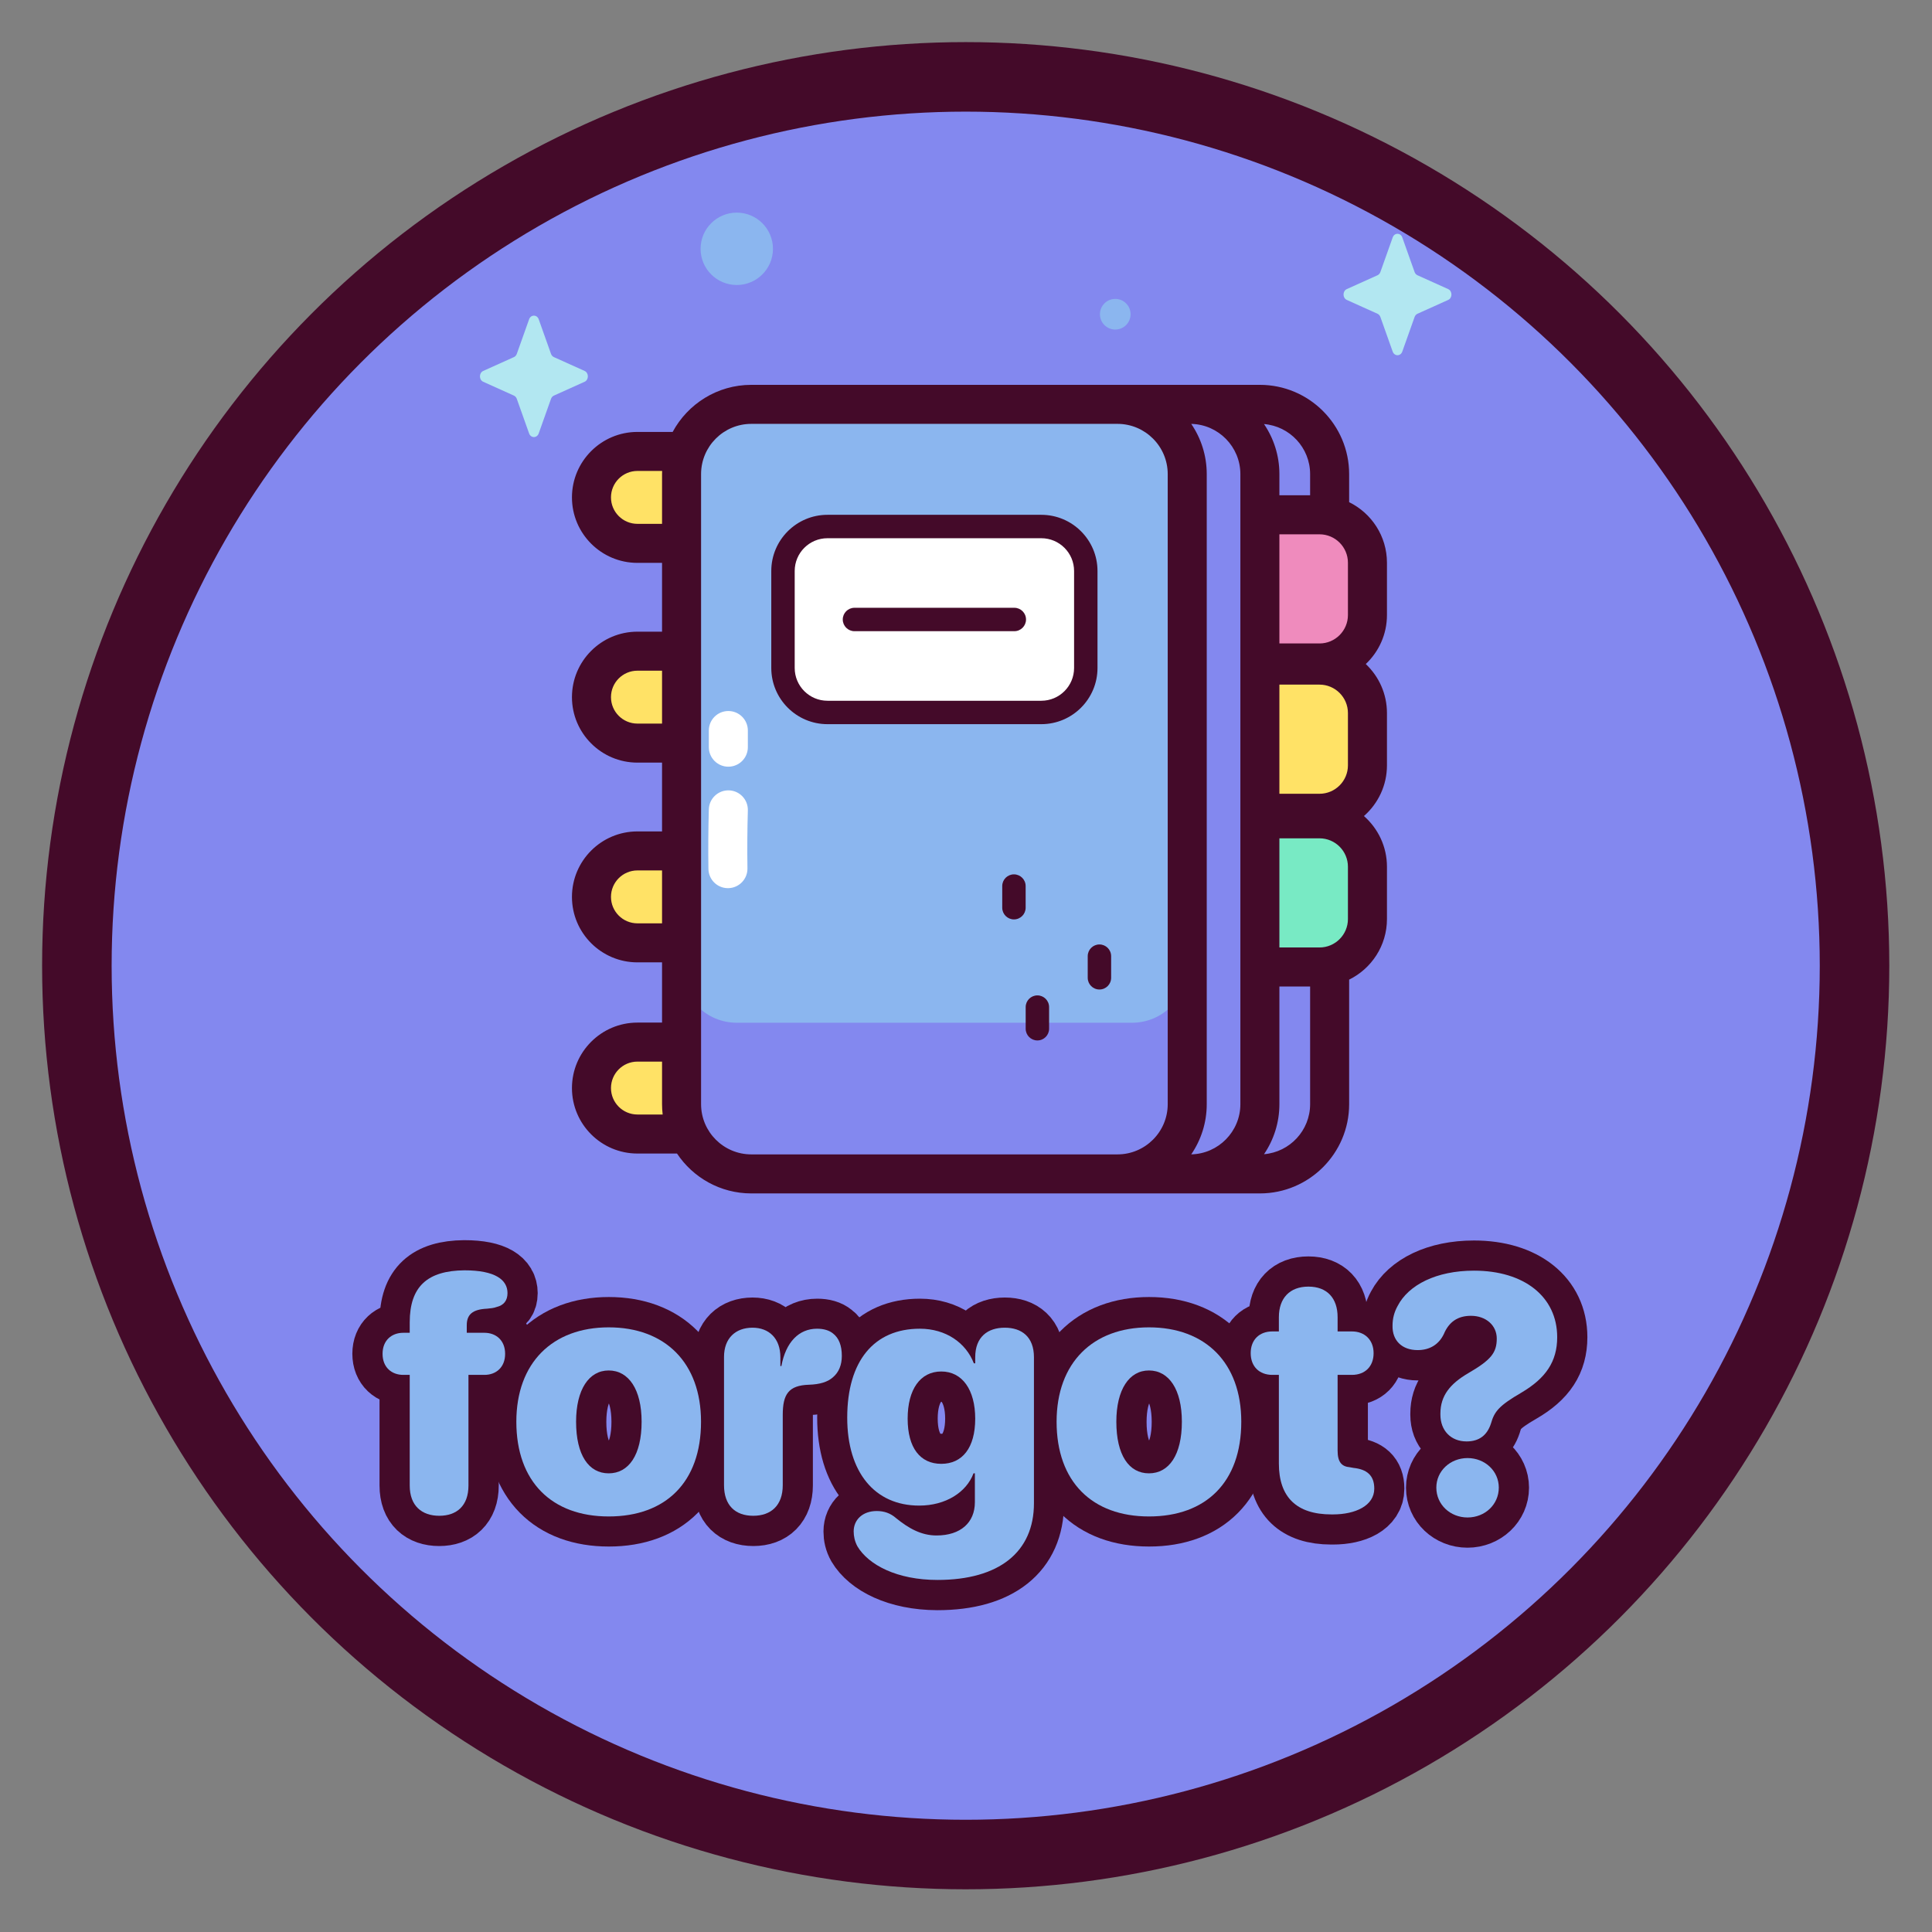 <?xml version="1.0" encoding="UTF-8" standalone="no"?><!DOCTYPE svg PUBLIC "-//W3C//DTD SVG 1.1//EN" "http://www.w3.org/Graphics/SVG/1.1/DTD/svg11.dtd"><svg width="100%" height="100%" viewBox="0 0 1067 1067" version="1.1" xmlns="http://www.w3.org/2000/svg" xmlns:xlink="http://www.w3.org/1999/xlink" xml:space="preserve" xmlns:serif="http://www.serif.com/" style="fill-rule:evenodd;clip-rule:evenodd;stroke-linecap:round;stroke-linejoin:round;stroke-miterlimit:1.5;"><rect x="0" y="0" width="1067" height="1067" fill="#808080" stroke="none"/><circle cx="533.333" cy="533.333" r="490.88" style="fill:#8388ef;stroke:#440a29;stroke-width:38.4px;"/><g transform="matrix(0.256,0,0,0.256,146.657,-5.943)"><path d="M374.665,3293.42c37.194,-0 63.301,-21.101 63.301,-65.446l-0,-238.896l34.332,0c25.034,0 44.703,-16.093 44.703,-45.419c0,-28.967 -19.669,-45.061 -44.703,-45.061l-37.909,0l0,-16.451c0,-22.888 11.802,-33.974 43.631,-35.762c7.868,-0.358 14.663,-1.431 20.385,-3.219c15.735,-4.291 23.603,-13.947 23.603,-30.398c0,-28.253 -26.107,-48.995 -93.341,-48.995c-78.678,0.715 -117.659,34.332 -117.659,112.295l-0,22.53l-13.948,0c-24.676,0 -44.703,16.094 -44.703,45.061c-0,29.326 20.027,45.419 44.703,45.419l13.948,0l-0,238.896c-0,44.345 26.107,65.446 63.657,65.446Z" style="fill:none;fill-rule:nonzero;stroke:#440a29;stroke-width:130.21px;stroke-linecap:butt;stroke-miterlimit:2;"/><path d="M740.519,3294.49c122.666,0 199.199,-74.029 199.199,-204.205c-0,-127.673 -77.606,-203.848 -199.199,-203.848c-120.878,0 -199.199,76.532 -199.199,203.848c0,129.819 76.532,204.205 199.199,204.205Zm-0,-92.983c-43.631,0 -70.453,-39.697 -70.453,-110.864c0,-70.096 27.537,-111.223 70.453,-111.223c43.273,0 70.81,41.127 70.81,111.223c0,71.167 -27.537,110.864 -70.81,110.864Z" style="fill:none;fill-rule:nonzero;stroke:#440a29;stroke-width:130.21px;stroke-linecap:butt;stroke-miterlimit:2;"/><path d="M1052.37,3293.42c38.624,-0 63.3,-22.889 63.3,-65.804l0,-151.992c0,-44.346 12.517,-63.658 56.148,-64.73c23.603,-1.073 41.485,-6.438 53.287,-17.167c11.801,-10.371 17.881,-25.391 17.881,-45.418c-0,-22.889 -6.437,-38.982 -18.954,-48.28c-8.226,-6.795 -19.67,-10.014 -33.975,-10.014c-38.981,0 -67.592,27.895 -77.248,80.467l-2.503,-0l-0,-19.312c-0,-41.128 -24.319,-63.658 -59.724,-63.658c-36.836,-0 -61.869,22.53 -61.869,63.3l-0,276.804c-0,42.915 24.676,65.804 63.657,65.804Z" style="fill:none;fill-rule:nonzero;stroke:#440a29;stroke-width:130.21px;stroke-linecap:butt;stroke-miterlimit:2;"/><path d="M1449.34,3431.82c133.038,-0 208.14,-60.082 208.14,-165.582l-0,-315.07c-0,-43.631 -26.107,-63.658 -62.585,-63.658c-36.478,-0 -64.016,20.027 -64.016,63.658l0,13.232l-2.503,-0c-17.524,-43.631 -60.082,-74.387 -116.587,-74.387c-99.42,0 -156.641,69.38 -156.641,191.331c0,118.017 59.009,189.901 154.853,189.901c57.221,-0 102.282,-28.253 117.66,-69.38l2.503,-0l0,62.227c0,43.988 -30.398,71.883 -82.612,71.883c-33.259,-0.357 -60.439,-15.378 -87.261,-37.908c-12.517,-10.729 -26.107,-15.378 -41.485,-15.378c-30.756,-0 -50.068,19.312 -50.068,44.346c0,10.371 2.146,21.1 8.226,31.828c23.961,40.412 85.473,72.599 172.376,72.957Zm8.583,-250.34c-45.776,0 -72.956,-35.048 -72.956,-97.99c0,-62.585 27.538,-101.209 72.956,-101.209c45.061,0 73.314,38.982 73.314,101.209c-0,62.942 -27.895,97.99 -73.314,97.99Z" style="fill:none;fill-rule:nonzero;stroke:#440a29;stroke-width:130.21px;stroke-linecap:butt;stroke-miterlimit:2;"/><path d="M1906.03,3294.49c122.666,0 199.199,-74.029 199.199,-204.205c-0,-127.673 -77.606,-203.848 -199.199,-203.848c-120.878,0 -199.199,76.532 -199.199,203.848c0,129.819 76.533,204.205 199.199,204.205Zm0,-92.983c-43.631,0 -70.453,-39.697 -70.453,-110.864c0,-70.096 27.538,-111.223 70.453,-111.223c43.273,0 70.81,41.127 70.81,111.223c0,71.167 -27.537,110.864 -70.81,110.864Z" style="fill:none;fill-rule:nonzero;stroke:#440a29;stroke-width:130.21px;stroke-linecap:butt;stroke-miterlimit:2;"/><path d="M2186.05,3180.77c-0,72.241 38.266,109.434 113.368,109.434l3.218,-0c48.995,-0 89.05,-18.597 89.05,-55.432c-0,-29.326 -16.451,-41.843 -44.704,-45.062l-7.868,-1.072c-17.881,-1.789 -26.106,-11.445 -26.106,-35.763l-0,-163.436l30.756,-0c28.252,-0 46.849,-18.597 46.849,-46.849c-0,-28.253 -18.597,-46.85 -46.849,-46.85l-30.756,0l-0,-31.113c-0,-41.127 -23.246,-65.804 -63.301,-65.804c-40.412,0 -63.657,24.677 -63.657,65.804l-0,31.113l-13.948,0c-28.252,0 -46.849,18.239 -46.849,46.85c-0,28.252 18.597,46.849 46.849,46.849l13.948,-0l-0,191.331Z" style="fill:none;fill-rule:nonzero;stroke:#440a29;stroke-width:130.21px;stroke-linecap:butt;stroke-miterlimit:2;"/><path d="M2591.24,3132.49c27.537,-0 44.346,-13.232 52.571,-38.266c7.153,-25.749 16.451,-38.624 65.446,-66.877c52.571,-30.398 77.248,-66.876 77.248,-119.447c-0,-86.904 -71.168,-143.409 -179.529,-143.409c-81.182,-0 -140.906,30.756 -164.867,75.817c-7.51,13.59 -11.086,27.537 -11.086,42.915c-0.358,32.187 21.1,52.929 54.717,52.929c25.034,0 45.419,-11.801 55.79,-35.047c11.086,-26.107 30.398,-39.339 59.008,-39.339c32.187,-0 55.433,20.384 55.433,49.352c-0,30.756 -12.517,46.134 -61.155,74.745c-38.981,22.172 -60.081,48.279 -60.081,87.261l-0,2.146c-0,33.974 22.173,57.22 56.505,57.22Zm1.788,164.509c37.193,-0 67.592,-28.253 67.592,-64.373c-0,-35.763 -30.399,-64.016 -67.592,-64.016c-37.551,0 -67.592,28.253 -67.592,64.016c0,36.12 30.041,64.373 67.592,64.373Z" style="fill:none;fill-rule:nonzero;stroke:#440a29;stroke-width:130.21px;stroke-linecap:butt;stroke-miterlimit:2;"/><g transform="matrix(732.422,0,0,732.422,248.78,3285.2)"><path d="M0.172,0.011c0.051,0 0.086,-0.029 0.086,-0.089l0,-0.326l0.047,-0c0.034,-0 0.061,-0.022 0.061,-0.062c0,-0.04 -0.027,-0.062 -0.061,-0.062l-0.052,0l0,-0.022c0,-0.032 0.017,-0.047 0.06,-0.049c0.011,-0.001 0.02,-0.002 0.028,-0.005c0.021,-0.005 0.032,-0.019 0.032,-0.041c0,-0.039 -0.036,-0.067 -0.127,-0.067c-0.108,0.001 -0.161,0.047 -0.161,0.153l-0,0.031l-0.019,0c-0.034,0 -0.061,0.022 -0.061,0.062c-0,0.04 0.027,0.062 0.061,0.062l0.019,-0l-0,0.326c-0,0.06 0.036,0.089 0.087,0.089Z" style="fill:#8bb6ef;fill-rule:nonzero;"/></g><g transform="matrix(732.422,0,0,732.422,522.723,3285.2)"><path d="M0.297,0.013c0.168,-0 0.272,-0.101 0.272,-0.279c0,-0.174 -0.106,-0.278 -0.272,-0.278c-0.165,-0 -0.272,0.104 -0.272,0.278c0,0.177 0.105,0.279 0.272,0.279Zm0,-0.127c-0.059,-0 -0.096,-0.054 -0.096,-0.152c0,-0.095 0.038,-0.151 0.096,-0.151c0.059,-0 0.097,0.056 0.097,0.151c0,0.098 -0.038,0.152 -0.097,0.152Z" style="fill:#8bb6ef;fill-rule:nonzero;"/></g><g transform="matrix(732.422,0,0,732.422,958.314,3285.2)"><path d="M0.128,0.011c0.053,0 0.087,-0.031 0.087,-0.09l-0,-0.207c-0,-0.061 0.017,-0.087 0.077,-0.089c0.032,-0.001 0.056,-0.008 0.072,-0.023c0.016,-0.014 0.025,-0.035 0.025,-0.062c-0,-0.031 -0.009,-0.053 -0.026,-0.066c-0.011,-0.009 -0.027,-0.014 -0.047,-0.014c-0.053,0 -0.092,0.039 -0.105,0.11l-0.003,0l-0,-0.026c-0,-0.056 -0.034,-0.087 -0.082,-0.087c-0.05,0 -0.084,0.031 -0.084,0.086l-0,0.378c-0,0.059 0.033,0.09 0.086,0.09Z" style="fill:#8bb6ef;fill-rule:nonzero;"/></g><g transform="matrix(732.422,0,0,732.422,1236.55,3285.2)"><path d="M0.291,0.2c0.181,0 0.284,-0.082 0.284,-0.226l-0,-0.43c-0,-0.06 -0.036,-0.087 -0.086,-0.087c-0.05,0 -0.087,0.027 -0.087,0.087l-0,0.018l-0.004,0c-0.023,-0.06 -0.082,-0.102 -0.159,-0.102c-0.135,0 -0.214,0.095 -0.214,0.262c0,0.161 0.081,0.259 0.212,0.259c0.078,-0 0.139,-0.039 0.16,-0.095l0.004,0l-0,0.085c-0,0.06 -0.042,0.098 -0.113,0.098c-0.045,-0 -0.082,-0.021 -0.119,-0.051c-0.017,-0.015 -0.036,-0.021 -0.057,-0.021c-0.042,-0 -0.068,0.026 -0.068,0.06c-0,0.014 0.003,0.029 0.011,0.044c0.033,0.055 0.117,0.099 0.236,0.099Zm0.011,-0.342c-0.062,0 -0.099,-0.047 -0.099,-0.133c-0,-0.086 0.037,-0.139 0.099,-0.139c0.062,0 0.1,0.054 0.1,0.139c0,0.086 -0.038,0.133 -0.1,0.133Z" style="fill:#8bb6ef;fill-rule:nonzero;"/></g><g transform="matrix(732.422,0,0,732.422,1688.23,3285.2)"><path d="M0.297,0.013c0.168,-0 0.272,-0.101 0.272,-0.279c0,-0.174 -0.106,-0.278 -0.272,-0.278c-0.165,-0 -0.272,0.104 -0.272,0.278c0,0.177 0.105,0.279 0.272,0.279Zm0,-0.127c-0.059,-0 -0.096,-0.054 -0.096,-0.152c0,-0.095 0.038,-0.151 0.096,-0.151c0.059,-0 0.097,0.056 0.097,0.151c0,0.098 -0.038,0.152 -0.097,0.152Z" style="fill:#8bb6ef;fill-rule:nonzero;"/></g><g transform="matrix(732.422,0,0,732.422,2123.82,3285.2)"><path d="M0.085,-0.143c-0,0.099 0.052,0.15 0.155,0.15l0.004,-0c0.067,-0 0.122,-0.026 0.122,-0.076c-0,-0.04 -0.023,-0.057 -0.061,-0.061l-0.011,-0.002c-0.024,-0.002 -0.036,-0.015 -0.036,-0.049l0,-0.223l0.042,0c0.039,0 0.064,-0.025 0.064,-0.064c0,-0.038 -0.025,-0.064 -0.064,-0.064l-0.042,0l0,-0.042c0,-0.056 -0.031,-0.09 -0.086,-0.09c-0.055,-0 -0.087,0.034 -0.087,0.09l-0,0.042l-0.019,0c-0.039,0 -0.064,0.025 -0.064,0.064c-0,0.039 0.025,0.064 0.064,0.064l0.019,0l-0,0.261Z" style="fill:#8bb6ef;fill-rule:nonzero;"/></g><g transform="matrix(732.422,0,0,732.422,2404.92,3285.2)"><path d="M0.254,-0.208c0.038,-0 0.061,-0.019 0.072,-0.053c0.01,-0.035 0.023,-0.052 0.09,-0.091c0.071,-0.042 0.105,-0.091 0.105,-0.163c-0,-0.119 -0.097,-0.196 -0.245,-0.196c-0.111,0 -0.193,0.042 -0.225,0.104c-0.01,0.018 -0.015,0.037 -0.015,0.058c-0.001,0.044 0.028,0.072 0.074,0.072c0.035,0 0.062,-0.016 0.077,-0.047c0.015,-0.036 0.041,-0.054 0.08,-0.054c0.044,-0 0.076,0.028 0.076,0.067c-0,0.042 -0.017,0.063 -0.084,0.102c-0.053,0.031 -0.082,0.066 -0.082,0.119l0,0.003c0,0.047 0.031,0.079 0.077,0.079Zm0.003,0.224c0.051,0 0.092,-0.038 0.092,-0.088c0,-0.049 -0.041,-0.087 -0.092,-0.087c-0.051,-0 -0.092,0.038 -0.092,0.087c-0,0.05 0.041,0.088 0.092,0.088Z" style="fill:#8bb6ef;fill-rule:nonzero;"/></g></g><clipPath id="_clip1"><rect x="262.5" y="117.43" width="541.667" height="541.667"/></clipPath><g clip-path="url(#_clip1)"><g><g><g><path d="M381.519,300.084l-29.481,0c-14.02,0 -25.384,-11.365 -25.384,-25.384c-0,-14.02 11.365,-25.385 25.384,-25.385l29.481,0c14.019,0 25.384,11.366 25.384,25.385c0.001,14.019 -11.365,25.384 -25.384,25.384Z" style="fill:#ffe266;fill-rule:nonzero;"/><path d="M381.519,626.295l-29.481,0c-14.02,0 -25.384,-11.365 -25.384,-25.384c-0,-14.02 11.365,-25.384 25.384,-25.384l29.481,-0c14.019,-0 25.384,11.365 25.384,25.384c0.001,14.019 -11.365,25.384 -25.384,25.384Z" style="fill:#ffe266;fill-rule:nonzero;"/><path d="M381.519,410.399l-29.481,-0c-14.02,-0 -25.384,-11.366 -25.384,-25.384c-0,-14.02 11.365,-25.385 25.384,-25.385l29.481,0c14.019,0 25.384,11.366 25.384,25.385c0.001,14.018 -11.365,25.384 -25.384,25.384Z" style="fill:#ffe266;fill-rule:nonzero;"/><path d="M381.519,520.714l-29.481,-0c-14.02,-0 -25.384,-11.366 -25.384,-25.385c-0,-14.019 11.365,-25.384 25.384,-25.384l29.481,0c14.019,0 25.384,11.365 25.384,25.384c0.001,14.019 -11.365,25.385 -25.384,25.385Z" style="fill:#ffe266;fill-rule:nonzero;"/></g><path d="M695.804,648.322l-280.876,-0c-21.274,-0 -38.519,-17.247 -38.519,-38.52l-0,-347.966c-0,-21.274 17.246,-38.519 38.519,-38.519l280.876,-0c21.274,-0 38.519,17.246 38.519,38.519l0,347.965c0.001,21.274 -17.245,38.521 -38.519,38.521Z" style="fill:#8bb6ef;fill-rule:nonzero;"/><path d="M695.804,223.317l-10.55,-0l-0,425.004l10.551,-0c21.274,-0 38.519,-17.247 38.519,-38.521l0,-347.963c0,-21.274 -17.246,-38.52 -38.52,-38.52Z" style="fill:#8388ef;fill-rule:nonzero;"/><path d="M728.736,366.143l-42.544,0l0,-81.832l42.544,0c14.62,0 26.471,11.851 26.471,26.471l0,28.89c0.001,14.62 -11.851,26.471 -26.471,26.471Z" style="fill:#ef8bbd;fill-rule:nonzero;"/><path d="M728.736,449.158l-42.544,-0l0,-81.833l42.544,-0c14.62,-0 26.471,11.851 26.471,26.471l0,28.89c0.001,14.62 -11.851,26.472 -26.471,26.472Z" style="fill:#ffe266;fill-rule:nonzero;"/><path d="M728.736,534.043l-42.544,-0l0,-81.832l42.544,-0c14.62,-0 26.471,11.851 26.471,26.471l0,28.89c0.001,14.619 -11.851,26.471 -26.471,26.471Z" style="fill:#78eac4;fill-rule:nonzero;"/><path d="M657.284,648.322l-242.356,-0c-21.274,-0 -38.519,-17.247 -38.519,-38.52l-0,-347.966c-0,-21.274 17.246,-38.519 38.519,-38.519l242.356,-0c21.274,-0 38.52,17.246 38.52,38.519l-0,347.965c-0,21.274 -17.246,38.521 -38.52,38.521Z" style="fill:#fff;fill-rule:nonzero;"/><path d="M617.158,648.322l-202.23,-0c-21.274,-0 -38.519,-17.247 -38.519,-38.52l-0,-347.966c-0,-21.274 17.246,-38.519 38.519,-38.519l202.23,-0c21.275,-0 38.52,17.246 38.52,38.519l0,347.965c0.001,21.274 -17.245,38.521 -38.52,38.521Z" style="fill:#8bb6ef;fill-rule:nonzero;"/><path d="M575.098,393.475l-118.108,-0c-13.564,-0 -24.56,-10.996 -24.56,-24.56l-0,-53.572c-0,-13.564 10.996,-24.56 24.56,-24.56l118.107,-0c13.564,-0 24.56,10.996 24.56,24.56l-0,53.572c0.001,13.564 -10.995,24.56 -24.559,24.56Z" style="fill:#fff;fill-rule:nonzero;"/><path d="M696.393,256.827c-0,-18.508 -15.003,-33.51 -33.51,-33.51l-37.705,-0c16.845,-0 30.501,13.655 30.501,30.501l0,280.517c0,16.845 -13.656,30.501 -30.501,30.501l-218.268,0c-16.845,0 -30.501,-13.656 -30.501,-30.501l-0,75.466c-0,21.274 17.246,38.521 38.519,38.521l247.38,-0c18.747,-0 34.084,-15.338 34.084,-34.084l-0,-357.411l0.001,-0Z" style="fill:#8388ef;fill-rule:nonzero;"/></g><g><g><path d="M765.983,339.672l0,-28.889c0,-14.67 -8.528,-27.382 -20.883,-33.451l-0,-15.495c-0,-27.181 -22.116,-49.296 -49.297,-49.296l-280.875,0c-18.759,0 -35.101,10.535 -43.429,25.999l-19.461,0c-19.939,0 -36.161,16.222 -36.161,36.161c0,19.939 16.222,36.16 36.161,36.16l13.594,0l0,37.994l-13.594,0c-19.939,0 -36.161,16.222 -36.161,36.161c0,19.939 16.222,36.16 36.161,36.16l13.594,0l0,37.994l-13.594,0c-19.939,0 -36.161,16.222 -36.161,36.161c0,19.939 16.222,36.16 36.161,36.16l13.594,0l0,33.26l-13.594,-0c-19.939,-0 -36.161,16.221 -36.161,36.16c0,19.939 16.222,36.161 36.161,36.161l21.85,-0c8.843,13.265 23.936,22.026 41.04,22.026l280.876,-0c27.181,-0 49.297,-22.114 49.297,-49.296l-0,-68.779c12.355,-6.069 20.883,-18.781 20.883,-33.451l0,-28.89c0,-11.151 -4.932,-21.165 -12.721,-27.998c7.789,-6.832 12.721,-16.846 12.721,-27.997l0,-28.89c0,-10.653 -4.501,-20.267 -11.694,-27.063c7.192,-6.795 11.693,-16.409 11.693,-27.062Zm-413.945,-50.364c-8.055,-0 -14.608,-6.553 -14.608,-14.608c-0,-8.055 6.553,-14.608 14.608,-14.608l13.639,-0c-0.02,0.581 -0.045,1.16 -0.045,1.745l0,27.472l-13.594,-0l-0,-0.001Zm-0,110.315c-8.055,-0 -14.608,-6.553 -14.608,-14.608c-0,-8.057 6.553,-14.61 14.608,-14.61l13.594,0l0,29.218l-13.594,-0Zm-0,110.315c-8.055,-0 -14.608,-6.553 -14.608,-14.609c-0,-8.055 6.553,-14.609 14.608,-14.609l13.594,0l0,29.218l-13.594,-0Zm-0,105.581c-8.055,0 -14.608,-6.553 -14.608,-14.608c-0,-8.055 6.553,-14.609 14.608,-14.609l13.594,-0l0,23.5c0,1.935 0.125,3.84 0.343,5.717l-13.937,0Zm392.394,-107.948c0,8.654 -7.042,15.696 -15.696,15.696l-22.156,-0l-0,-60.281l22.156,0c8.654,0 15.696,7.041 15.696,15.695l0,28.89Zm-37.852,-129.47l22.156,-0c8.654,-0 15.696,7.042 15.696,15.696l0,28.89c0,8.654 -7.042,15.694 -15.696,15.694l-22.156,0l-0,-60.28Zm-0,-83.015l22.156,0c8.654,0 15.696,7.042 15.696,15.696l0,28.889c0,8.654 -7.042,15.696 -15.696,15.696l-22.156,-0l-0,-60.281Zm16.968,-33.25l0,11.699l-16.969,-0l-0,-11.699c-0,-10.237 -3.139,-19.754 -8.502,-27.643c14.239,1.162 25.471,13.111 25.471,27.643Zm-65.656,-27.728c15.018,0.325 27.137,12.634 27.137,27.728l-0,347.965c-0,15.094 -12.119,27.403 -27.136,27.729c5.399,-7.906 8.563,-17.453 8.563,-27.729l0,-347.965c-0.001,-10.274 -3.165,-19.822 -8.564,-27.728Zm-242.964,403.438c-15.297,-0 -27.744,-12.446 -27.744,-27.744l-0,-347.966c-0,-15.298 12.445,-27.744 27.744,-27.744l202.23,-0c15.299,-0 27.745,12.445 27.745,27.744l-0,347.965c-0,15.298 -12.446,27.743 -27.745,27.743l-202.23,0l0,0.002Zm283.15,-0.102c5.363,-7.889 8.502,-17.405 8.502,-27.643l-0,-64.983l16.969,-0l0,64.983c-0.001,14.532 -11.233,26.481 -25.471,27.643Z" style="fill:#440a29;fill-rule:nonzero;"/><path d="M606.123,315.343c-0,-17.107 -13.918,-31.025 -31.026,-31.025l-118.107,-0c-17.108,-0 -31.026,13.918 -31.026,31.025l-0,53.572c-0,17.107 13.918,31.025 31.026,31.025l118.107,0c17.108,0 31.026,-13.918 31.026,-31.025l-0,-53.572Zm-12.931,53.572c-0,9.977 -8.118,18.094 -18.095,18.094l-118.107,-0c-9.977,-0 -18.095,-8.118 -18.095,-18.094l0,-53.572c0,-9.978 8.118,-18.094 18.095,-18.094l118.107,-0c9.977,-0 18.095,8.117 18.095,18.094l-0,53.572Z" style="fill:#440a29;fill-rule:nonzero;"/><path d="M560.182,335.664l-88.276,-0c-3.571,-0 -6.465,2.894 -6.465,6.465c-0,3.57 2.894,6.465 6.465,6.465l88.276,-0c3.57,-0 6.465,-2.895 6.465,-6.465c-0,-3.571 -2.895,-6.465 -6.465,-6.465Z" style="fill:#440a29;fill-rule:nonzero;"/><path d="M559.976,482.887c-3.571,0 -6.466,2.895 -6.466,6.465l0,11.952c0,3.57 2.895,6.465 6.466,6.465c3.57,-0 6.466,-2.895 6.466,-6.465l-0,-11.952c-0.001,-3.569 -2.896,-6.465 -6.466,-6.465Z" style="fill:#440a29;fill-rule:nonzero;"/><path d="M607.19,521.6c-3.57,0 -6.465,2.895 -6.465,6.465l0,11.952c0,3.571 2.895,6.465 6.465,6.465c3.571,0 6.466,-2.894 6.466,-6.465l-0,-11.952c-0,-3.569 -2.895,-6.465 -6.466,-6.465Z" style="fill:#440a29;fill-rule:nonzero;"/><path d="M572.924,549.733c-3.571,0 -6.465,2.896 -6.465,6.466l-0,11.952c-0,3.57 2.894,6.465 6.465,6.465c3.57,-0 6.465,-2.895 6.465,-6.465l-0,-11.952c0.001,-3.57 -2.895,-6.466 -6.465,-6.466Z" style="fill:#440a29;fill-rule:nonzero;"/></g><path d="M402.018,490.512c-5.877,-0 -10.684,-4.721 -10.772,-10.617c-0.16,-10.871 -0.083,-21.95 0.228,-32.93c0.169,-5.95 5.135,-10.621 11.078,-10.467c5.949,0.17 10.634,5.129 10.466,11.078c-0.303,10.672 -0.378,21.437 -0.221,32c0.087,5.951 -4.666,10.846 -10.616,10.934c-0.054,0.001 -0.109,0.002 -0.163,0.002Z" style="fill:#fff;fill-rule:nonzero;"/><path d="M402.246,423.427c-5.951,0 -10.776,-4.824 -10.776,-10.776l-0,-9.193c-0,-5.952 4.824,-10.776 10.776,-10.776c5.952,-0 10.776,4.824 10.776,10.776l-0,9.193c-0,5.952 -4.824,10.776 -10.776,10.776Z" style="fill:#fff;fill-rule:nonzero;"/></g><g><path d="M426.889,137.417c0,11.037 -8.948,19.985 -19.985,19.985c-11.038,0 -19.986,-8.948 -19.986,-19.985c-0.001,-11.039 8.947,-19.987 19.986,-19.987c11.037,0 19.985,8.948 19.985,19.987Z" style="fill:#8bb6ef;fill-rule:nonzero;"/><path d="M624.398,173.539c-0,4.674 -3.79,8.464 -8.464,8.464c-4.675,-0 -8.463,-3.79 -8.463,-8.464c-0,-4.674 3.789,-8.463 8.463,-8.463c4.674,-0 8.464,3.789 8.464,8.463Z" style="fill:#8bb6ef;fill-rule:nonzero;"/><g><path d="M297.519,176.338l6.79,19.09c0.291,0.817 0.866,1.465 1.592,1.792l16.962,7.642c2.396,1.08 2.396,4.897 0,5.977l-16.962,7.642c-0.726,0.327 -1.301,0.974 -1.592,1.792l-6.79,19.09c-0.96,2.697 -4.351,2.697 -5.311,0l-6.79,-19.09c-0.291,-0.818 -0.866,-1.465 -1.592,-1.792l-16.961,-7.641c-2.396,-1.08 -2.396,-4.897 0,-5.977l16.962,-7.642c0.727,-0.327 1.301,-0.975 1.592,-1.792l6.79,-19.09c0.959,-2.698 4.351,-2.698 5.31,-0.001Z" style="fill:#b2e7f1;fill-rule:nonzero;"/><path d="M774.458,131.138l6.789,19.091c0.291,0.817 0.867,1.465 1.593,1.792l16.962,7.641c2.396,1.08 2.396,4.897 -0,5.978l-16.962,7.641c-0.726,0.327 -1.302,0.975 -1.593,1.792l-6.789,19.091c-0.96,2.697 -4.352,2.697 -5.311,-0l-6.79,-19.091c-0.291,-0.817 -0.867,-1.465 -1.592,-1.792l-16.962,-7.641c-2.397,-1.081 -2.397,-4.898 -0,-5.978l16.962,-7.641c0.725,-0.327 1.301,-0.976 1.592,-1.792l6.79,-19.091c0.959,-2.697 4.352,-2.697 5.311,0Z" style="fill:#b2e7f1;fill-rule:nonzero;"/></g></g></g></g></svg>
